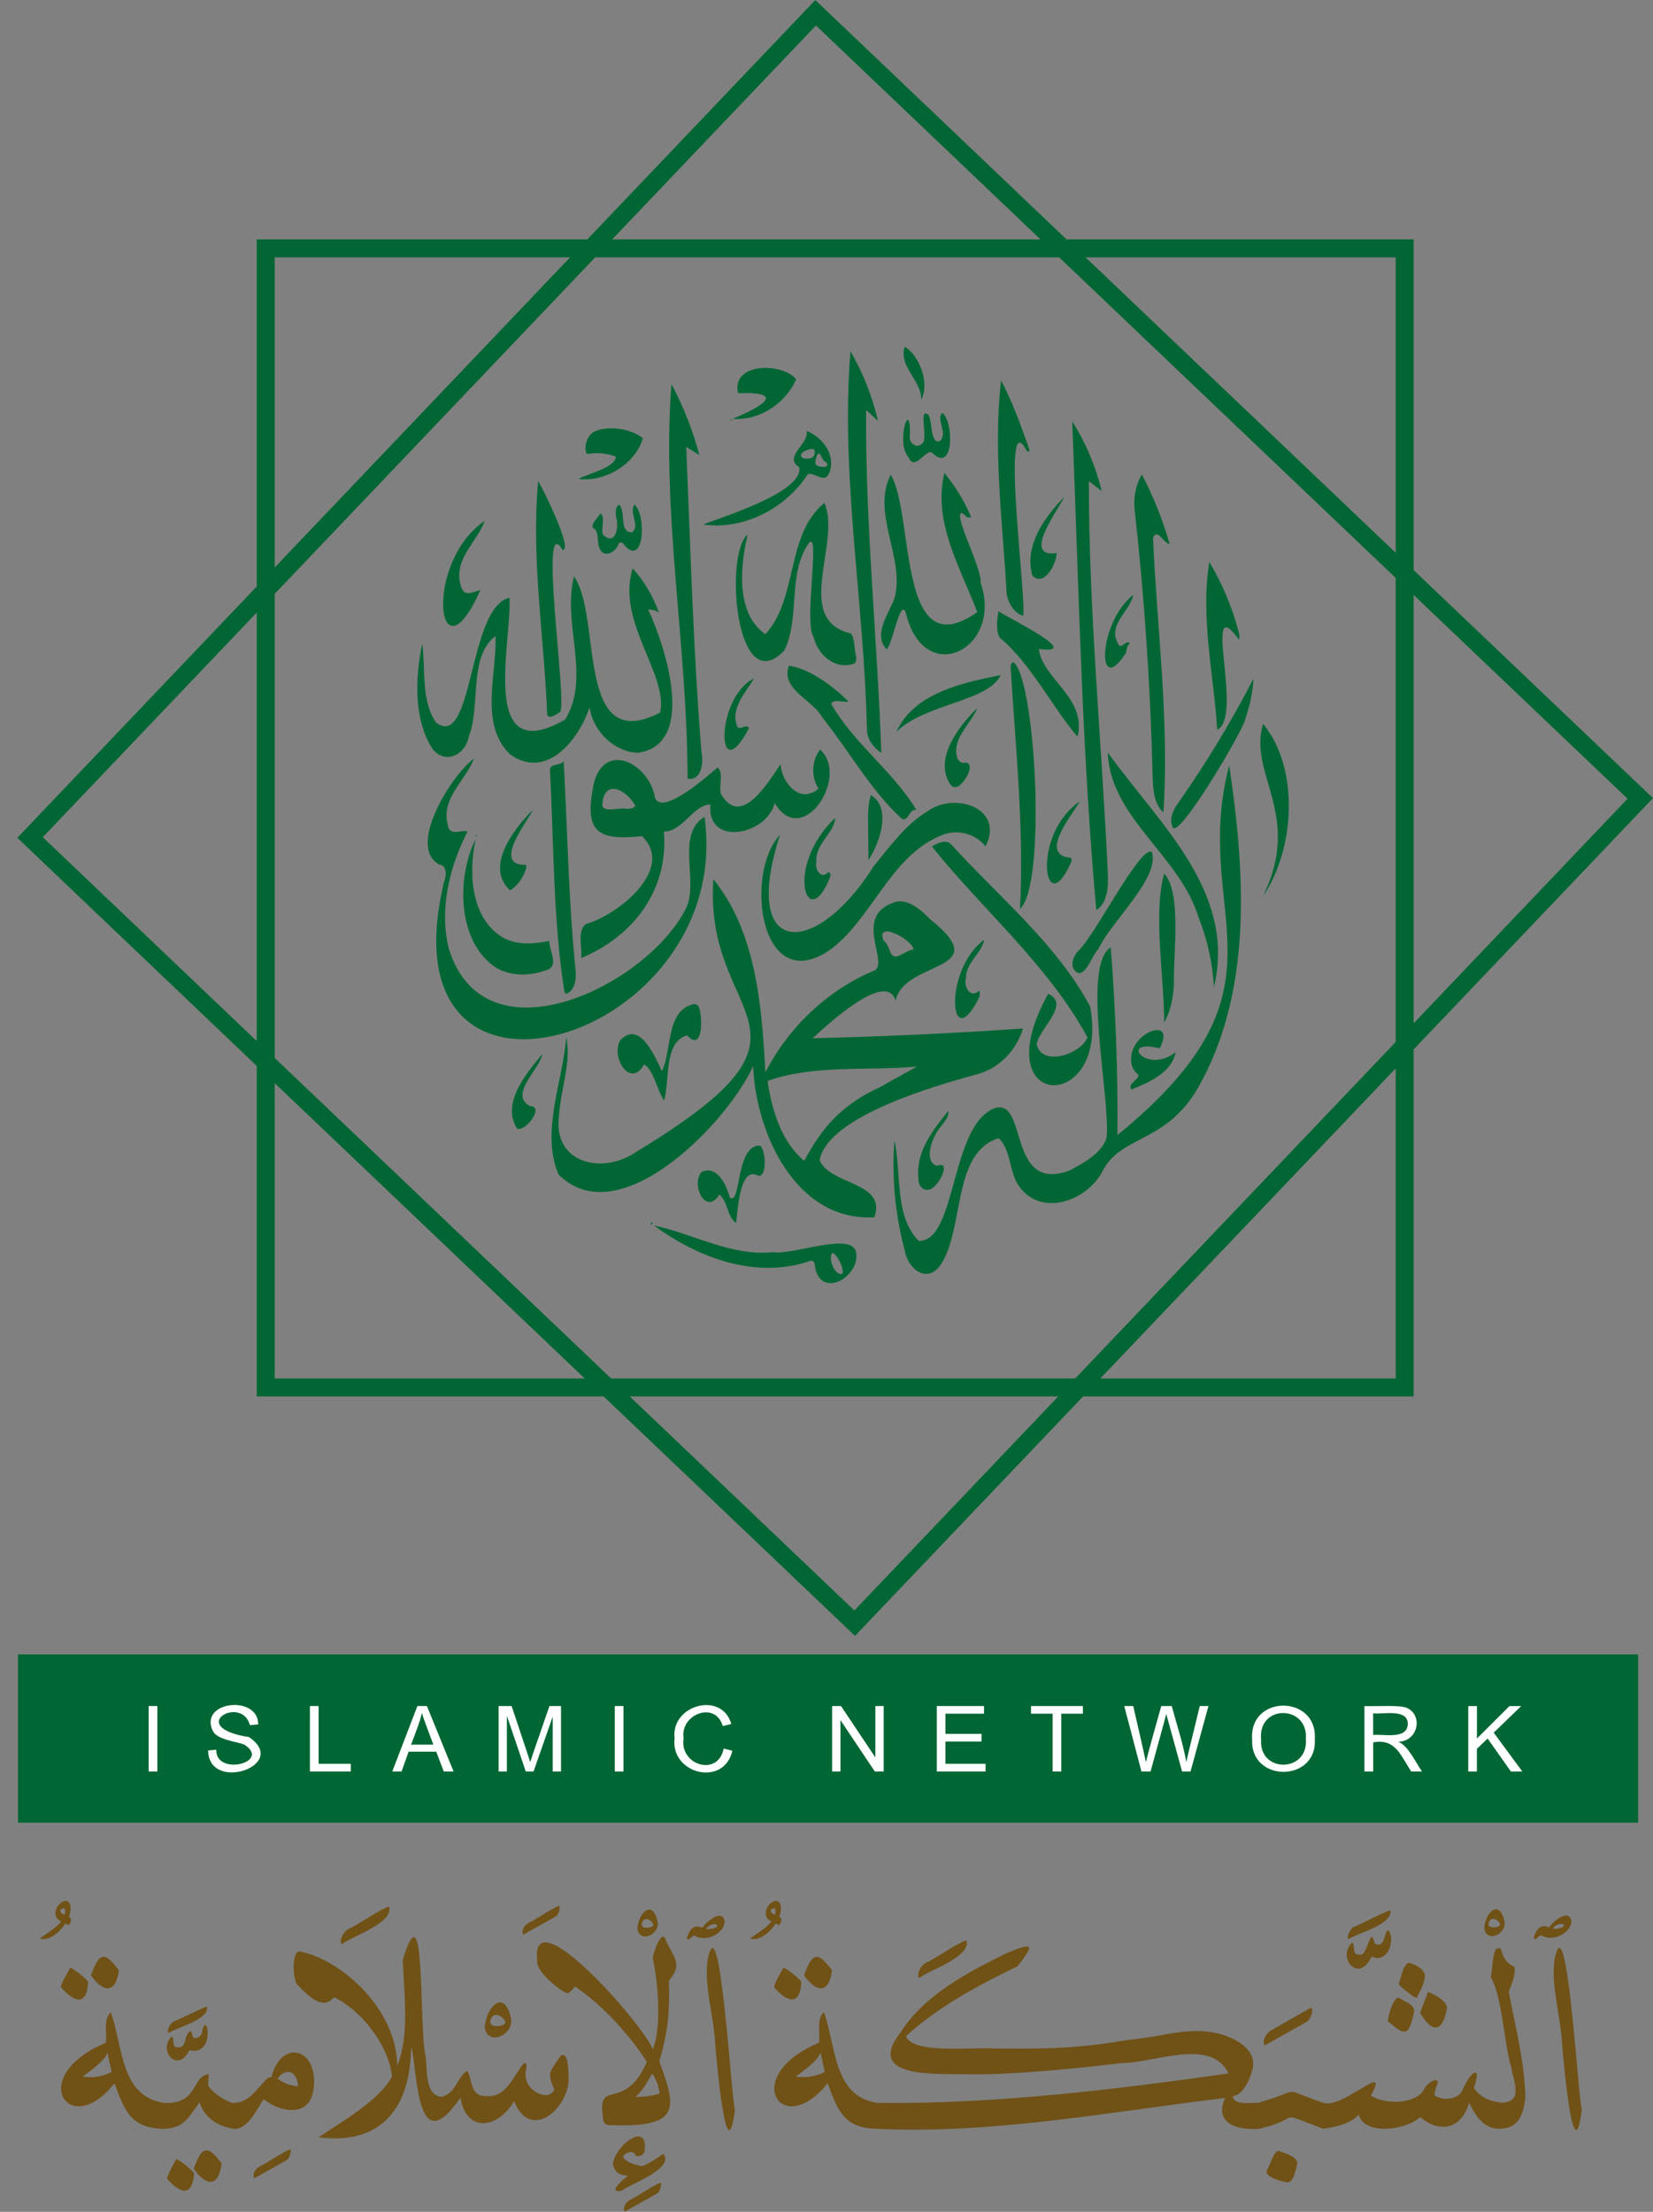 <?xml version="1.0" encoding="UTF-8"?><svg id="Layer_1" xmlns="http://www.w3.org/2000/svg" viewBox="0 0 275.76 368.94"><rect x="0" y="0" width="275.76" height="368.94" fill="#808080" stroke="none"/><defs><style>.cls-1{fill:#1d1d1b;}.cls-1,.cls-2{stroke:#026634;stroke-miterlimit:10;stroke-width:3px;}.cls-3{fill:#fff;}.cls-2{fill:none;}.cls-4{fill:#026634;}.cls-5{fill:#705116;}.cls-6{fill:#063;}</style></defs><rect class="cls-2" x="44.33" y="41.43" width="190" height="190" transform="translate(-55.56 143.22) rotate(-46.39)"/><rect class="cls-2" x="44.33" y="41.43" width="190" height="190"/><line class="cls-1" x1="44.33" y1="98.43" x2="98.62" y2="41.43"/><line class="cls-1" x1="44.33" y1="177.14" x2="101.33" y2="231.43"/><line class="cls-1" x1="180.04" y1="231.43" x2="234.33" y2="174.44"/><line class="cls-1" x1="177.33" y1="41.43" x2="234.33" y2="95.72"/><g><path class="cls-4" d="M150.89,208.4c-1.57-5.89-2.14-12.08-1.68-18.18,1.2,5.37-.04,12.7,4.07,16.77,6.37,.14,5.19-19.39,12.71-22.16,5.51-1.67,2.02,14.31,12.45,10.4,2.23-1.17,5.41-2.88,6.16-5.43,.69-6.61-4.24-28.82,.7-31.76,.82,10.4,1.2,20.85,1.12,31.29,30.71-25.01,12.05-36.41,18.64-61.67,2.58,17.33,3.91,36.7-4.55,52.6-5.36,10.49-13.12,8.86-16.41,14.78-2.65,5.49-10.96,8.27-14.47,2.23-1.27-2.37-1.1-5.61-3.03-7.42-7.83,2.44-5.66,15.14-9.68,21.13-2.26,3.24-5.55,.71-6.01-2.56Z"/><path class="cls-4" d="M74.89,158.29c6.07,19.48,33.39,5.94,39.65-6.97,1.97-4.51-1.8-12.14,2.99-15.06,5.19,37.45-54.29,55.44-43.42,10.72,.37-.91,.49-2.63-.79-2.75-5.61-2.95,2.17-15.16,5.76-17.71-1.37,3.64-5.52,6.63-4.4,10.96,.24,2.15,2.1,.89,3.33,1.18-3.06,5.98-4.76,13.05-3.13,19.62Z"/><path class="cls-4" d="M120.27,132.41c3.32,5.86,7.9-1.95,9.93-4.93,.27,3.2,3.31,6.71,6.35,4.05-1.27-1.91-1.16-4.72,.27-6.5,5,4.56-3,16.67-7.58,8.92-1.35,5.36-11.36,7.37-10.73,.23-2.89,.09-4.67,4.58-7.77,4.53,.87,9.68-5.1,17.51-13.8,21.1,.25-1.72-.72-4.47,.77-5.66,5.37-1.5,15.02-9.23,9.39-14.68-7.57,.83-9.66-.8-8.07-8.63,1.74-7.44,9.36-3.46,10.25,2.29,1.34,2.93,8.71-3.66,10.46-5.13,1.03,1.07,.15,2.94,.52,4.41m-15.76,2.5c.54,0,1.15-.03,1.51-.45-1.51-2.83-5.33-4.69-5.54-.06,.44,1.21,2.88,.22,4.03,.51Z"/><path class="cls-4" d="M106.5,125.58c-3.92-.11-7.54-3.48-8.14-7.59-1.82,5.43-7.2,12.2-13.28,7.83-5.16-5.03-2.19-13.33-2.41-19.74-4.58,3.51-2.43,11.57-4.45,16.74-.55,3.05-3.84,4.79-6.05,2.13-3.25-5.04-2.87-11.95-1.73-17.64,.6,4.32-.27,9.54,2.32,13.23,6.27,4.64,5.28-19.24,12.24-20.84,.4,7.36-5.17,28.6,9.28,20.33,4.38-7.11-.55-16.14,1.48-23.86,4.74,6.58,.11,30.05,14.36,22.69,1.45-6.23-7.37-15.21-4.57-24.05,1.91,2.12,3.41,4.65,4.38,7.39-.52-.38-1.16-.56-1.79-.51,2.77,5.91,8.22,22.39-1.63,23.87Z"/><path class="cls-4" d="M106.49,191.92c34.13-20.75,10.79-21.18,12.52-45.26,7.18,8.9,8.06,21.13,8.68,32.19,3.99-7.73,10.63-13.88,18.39-17.06,1.98-1.9-3.92-9.32,3.6-11.43,2.13-.22,3.97,1.45,5.53,3.01,11.08,8.85-4.29,6.65-5.82,13.55-1.45-5.23-11.63,4.21-13.8,6.26,11.7-.27,23.39-.81,35.06-1.63-1.07,3.71-4.09,6.72-7.65,7.64-6.89,1.89-24.92,7-26.27,14.34,1.83,4.24,11.25,3.56,9.13,9.51-12.95,.77-19.75-13.81-20.22-25.19-4.38,9.56-22.4,28.16-32.46,18.06-3.03-7.01,.71-15.53,1.29-22.88,.86,4.26-.92,8.57-1.2,12.92-1.19,8.27,7.55,10.16,13.21,5.95m40.25-10.53l6.25-3.47c-8.22,.76-17.1-.37-24.93,2.4,.68,4.77,2.3,10.18,6.12,13.33,2.86-5.4,6.15-9.31,12.56-12.26m2.87-21.83c.99-.25,1.81-1.07,2.82-1.19-.39-1.79-6.51-4.89-4.98-1.37,1.06,.56,.82,2.77,2.16,2.56Z"/><path class="cls-4" d="M174.87,165.77c3.79,1.73-1.54,5.82-1.92,8.39,.72,3.77,7.26,1.83,8.47-1.12-6.63-12.17-17.37-21.13-25.96-31.84,.99-.62,2.35-1.22,3.19-.38,7.9,8.7,17.62,16.63,23.22,27.08,3.28,18.04-18,17.62-7-2.14Z"/><path class="cls-4" d="M181.65,80.25c-.03,21.57,2.14,43.4,3.14,65.03,.15,2.4,.06,5.31-1.9,6.53-2.44-26.93-2.95-54.81-4.02-81.53,2.25,3.54,3.92,7.5,4.92,11.63l-2.15-1.67Z"/><path class="cls-4" d="M156.66,139.5c-8.14,3.54-11.2,13.66-18.03,18.82-11.81,8.36-14.57-12.61-8.5-19.08-6.71,20.64,5.9,20.7,15.62,5.25,2.7-3.28,5.32-6.98,8.99-9.17,4.5-3.29,12.93-.54,9.67,5.85-1.86-2.34-5.13-2.95-7.75-1.67Z"/><path class="cls-4" d="M163.59,97.21c3.84,11.1-9.54,17.75-12.51,4.89-.98-2.2-2.18,5.44-3.17,6.21-2.39-2.57,.46-5.99,1.34-8.62,1.74-6.69-3.94-14.05-.66-20.51,4.03,6.65,1,32.39,14.44,22.92-2.8-7.38-7.46-15.04-5.48-23.2,1.8,2.18,3.29,4.63,4.43,7.26-.53,.59-1.07-.43-1.54-.59-1.48,.18,3.4,9.23,3.16,11.63Z"/><path class="cls-4" d="M116.69,75.94c-.72-.49-1.46-.96-2.21-1.39,.71,16.96,1.17,33.96,2.54,50.88,.4,1.71,.02,4.9-2.32,4.44,0-21.87-4.35-44.11-2.69-65.8,2.01,3.74,3.58,7.74,4.67,11.88Z"/><path class="cls-4" d="M167.95,99.19c-.67-11.84-2.29-23.92-.95-35.74,1.91,3.6,3.29,7.49,4.67,11.35,.15,.31-.02,.69-.36,.45-4.51-8.7,.02,25.28-.63,27.46-1.46-.42-2.4-1.97-2.73-3.52Z"/><path class="cls-4" d="M135.02,90.47c-3.73,5.12-1.47,12.5-4.18,18.05-8.18,8.47-10.03-16.36-6.1-19.36-1.27,5.18-2.04,13.17,2.94,16.63,5.51-5.96,3.34-16.6,9.85-21.9,2.89,6.54-5.36,19.49,4.43,21.78,.7,1.02,.51,2.53,.84,3.72,.08,.5,.07,1.18-.39,1.33-3.12,1.05-6-1.51-6.69-4.5-1.64-2.25,1.1-17.43-.69-15.74Z"/><path class="cls-4" d="M195.11,90.71c-.95,.03-2.04-2.75-2.76-.96,.68,15.23,2.74,30.52,1.74,45.77-1.6-1.42-1.76-3.91-1.81-6.12-.35-14.81-1.35-29.6-2.99-44.31-.23-2.05,.16-4.19,1.2-5.94,1.93,3.66,3.48,7.54,4.62,11.55Z"/><path class="cls-4" d="M146.47,70.21l-1.98-1.83c-.16,19.04,1.88,38.14,2.53,57.2-1.26-.82-2.3-2.18-2.4-3.75-.4-20.98-4.45-42.44-2.74-63.24,2.08,3.59,3.64,7.52,4.59,11.61Z"/><path class="cls-4" d="M84.13,156.52c2.3,1.16,5,.95,7.5,.43-.06,1.52,1.65,4.04-.27,4.79-2.79,1.08-6.04,1.19-8.63-.34-6.45-4.25-6.61-14.98-3.39-21.42-1.2,5.65-.83,13.44,4.8,16.54Z"/><path class="cls-4" d="M93.86,91.76c-4.1-7.03,.76,25.05-.4,26.98-.49,.35-1.95,1.34-2.17,.48-.51-12.98-2.71-26-1.51-38.98,.92,1.53,5.84,11.48,4.08,11.52Z"/><path class="cls-4" d="M138.66,117.4c3.8,6.65,10.27,11.17,14.23,17.72-1.29-.27-1.19,1.83-2.4,1.5-5.24-4.79-8.85-11.38-13.32-16.96-1.59-2.97-6.97-4.62-5.57-8.61,3.38,.45,7.38,3.37,9.96,5.98-.8,.19-2.63-.51-2.9,.37Z"/><path class="cls-4" d="M169.32,110.7c3.53,4.08,5.2,37.11,.84,40.9,.69-13.44-.73-26.85-1.56-40.26-.06-.54,.33-1.19,.72-.64Z"/><path class="cls-4" d="M199.97,153.11c-3.08-10.4-14.77-16.63-15.17-27.6,8.34,11.7,21.56,23.18,17.71,39.15-.21-3.97-1.07-7.89-2.54-11.55Z"/><path class="cls-4" d="M173.3,108.25c.58,4.97,8.07,8.17,6.46,14.65-4.52-5.38-7.69-12.08-13.01-16.57-.65-1.15-.39-3.12-.18-4.37,1.53,1.08,14.47,7.32,6.73,6.29Z"/><path class="cls-4" d="M206.63,105.38c.11,.43,.22,.9,.06,1.31-6.35-8.67,.88,12.95-3.63,15.04-.58-9.3-2.82-18.7-1.32-28,2.15,3.61,3.81,7.55,4.9,11.66Z"/><path class="cls-4" d="M135.26,210.29c-9.1,3.17-18.7-.42-26.15-5.86,6.4,1.29,12.94,5.2,19.91,4.43,3.11,.57,13.03-3.46,13.79-.03,.79,4.07-5.8,7.95-6.84,2.56,0-.43-.13-1.21-.7-1.1m5.26,2.2c.28-.93-.7-3.02-1.64-3.54-.82,.74,.27,3.86,1.64,3.54Z"/><path class="cls-4" d="M94.06,164.85c-1.81-12.03-1.67-24.25-2.31-36.37-.05-1.22,1.68-.63,2.28-1.53,.63,11.36,.8,22.76,1.91,34.08,.24,1.64,.29,4.03-1.5,4.76-.27-.21-.34-.59-.39-.94Z"/><path class="cls-4" d="M114.59,172.7c-3.9,1.16-2.83,7.56-3.8,10.86-1.19-1.68-1.75-5.22-3.36-6-2.3,4.14-5.62-1.32-3.94-4.07,3.26-3.35,5.73,2.72,6.94,5.17,1.7-3.45,.62-10.16,5.31-11.17,.57-.08,.89,.4,.98,.92,.47,1.69,.51,7.09-2.12,4.28Z"/><path class="cls-4" d="M207.79,119.79c-.13,1.66-11.5,20.89-12.19,18.09-.66-1.49,.3-3.07,1.17-4.25,4.55-6.5,8.68-13.34,12.35-20.45-.14,2.25-.59,4.48-1.33,6.6Z"/><path class="cls-4" d="M210.71,120.75c6.11,7.36,5.34,20.94-.02,28.75,6.7-13.57-2.53-20.35,.02-28.75Z"/><path class="cls-4" d="M123.11,65.57c-1.08-5.22,7.47-5.07,9.71-2.31-1.84,4.19-6.27,6.94-10.63,6.6,4.48-1.82,9.47-4.56,.92-4.28Z"/><path class="cls-4" d="M195.85,164.08c-.11,2.24-.54,4.52-1.64,6.49,0-7.8-1.89-18.3,.02-24.87,2.97,3.31,1.45,13.7,1.61,18.38Z"/><path class="cls-4" d="M179.95,162.34c-1.63-.69-1.08-2.63-.12-3.68,2.64-2.24,10.5-17.9,12.33-16.53,1.43,4.27-6.99,11.8-8.9,16.15-1.13,1.09-1.81,3.97-3.31,4.06Z"/><path class="cls-4" d="M138.52,78.35c-.7,2.71-2.3,.48-3.73,.7-3.66,5.72-10.73,9.43-17.5,8.44,3.52-1.37,16.82-5.46,16.04-9.57-2.75-1.66,1.74-3.97,1.23-6.04,2.5,.99,4.66,3.66,3.97,6.47m-3.12-3.47c-2.48,.42-2.3,2.08,0,1.5,.55-.23,.8-1.56,0-1.5m.74,2.65c.47,.47,2.46,.59,1.72-.4-.46-.16-.71-.67-.92-1.13-.54-1.2-1.16,1.12-.81,1.53Z"/><path class="cls-4" d="M80.13,98.44c-7.16,16.03-9.61-4.5,.74-11.58-1.23,3.45-4.88,6.11-4.16,10.13,.44,2.7,1.58,1.96,3.41,1.45Z"/><path class="cls-4" d="M122.8,203.98c-1.54-.96-1.34-3.63-2.8-4.72-2.18,3.6-4.8-1.55-2.98-3.76,2.61-1.22,4.18,2.15,4.72,4.25,1.95,1.43,.92-8.88,5.08-8.65,.97,.79,1.19,5.53-.44,4.97-3-1.58-3.31,5.95-3.58,7.91Z"/><path class="cls-4" d="M149.55,122.06c2.89-6.45,11.08-8.2,17.38-9.45-2.13,4.47-12.57,4.72-17.38,9.45Z"/><path class="cls-4" d="M99.14,71.98c2.44-1.05,6.09-.49,8.12,1.12-1.36,4.45-6.4,7.33-10.76,6.79,1.68-.93,6.1-1.84,6.24-3.72-1.47-.57-3.07-.73-4.61-.45-.23,.04-.38-.25-.42-.5-.21-1.25,.38-2.61,1.43-3.24h0Z"/><path class="cls-4" d="M193.45,174.87c-6.9-1.74-2.33,4.5,2.68,.64-.74,3.53-4.41,4.98-7.4,6.24-.72-1.18,1.61-1.71,1.09-2.59-.72-.46-1.1-1.37-1.12-2.26-.33-4.74,7.69-7.59,4.75-2.03Z"/><path class="cls-4" d="M138.48,146.29c-3.81,9.71-7.72-1.74,.85-9.86-.14,2.53-3.37,4.34-3.14,7.31-.33,1.1,.73,2.99,1.83,1.85,.41-.36,.65,.37,.46,.7Z"/><path class="cls-4" d="M178.76,143.64c-4.57,10.67-6.83-4.48,1.38-9.95-1.3,2.25-6.82,8.84-1.68,9.38,.23-.11,.35,.3,.3,.56Z"/><path class="cls-4" d="M172.23,96.02c-1.43-4.97,2-9.7,5.28-13.1-.86,2.02-7.21,10.21-1.23,9.33-.02,1.76-2.07,5.72-4.05,3.77Z"/><path class="cls-4" d="M102.82,86.46c-.12-.76-.29-1.83,.47-2.29,1.19,1.21-.08,4.71,2.15,4.61,1.44-1.08-.58-3.24,.4-4.62,2.1,1.79,1.58,10.91-1.88,6.53-.13-.28-.54-.24-.75-.03-.46,1.56-2.68,2.63-3.27,.56-.37-.99,.04-2.71-1.03-3.15-.34-.84,.91-1.7,1.24-2.46,.93,.71,.03,2.53,.44,3.57,2.01,1.95,2.66-1.05,2.25-2.71Z"/><path class="cls-4" d="M151.8,72.63c-.28,1.22,1.14,2.36,2.07,1.3,1.03-.61-.77-6.29,1.06-4.68,.56,1.31,.3,2.93,1.04,4.14,.99,.9,1.61-.87,1.23-1.7-.04-.83-.78-2.23,.04-2.79,1.91,1.61,1.89,10.07-1.66,6.69-1.03-1.03-2.91,3.23-4.03,.68-2.2-2.49,.4-10.22,.25-3.63Z"/><path class="cls-4" d="M155.96,197.82c-1.23,1.38-2.84,.43-2.75-1.31-.44-4.41,2.4-7.98,4.99-11.22,.28,1.35-1.7,2.75-2.19,4.09-.78,1.37-1.68,4.42,.25,5.08,2.43-.87,.58,2.63-.29,3.35Z"/><path class="cls-4" d="M163.39,166.29c-5.03,10.23-6.08-4.55,.8-9.54-.39,2.25-3.1,3.82-3.05,6.48-.44,1.4,.86,3.42,2.21,1.99,.17,.32,.13,.72,.04,1.07Z"/><path class="cls-4" d="M160.21,130.9c-.52,.53-1.29,.55-1.71-.09-2.76-4.29,1.5-9.73,4.53-12.71-1.06,2.74-4.4,5.13-3.29,8.45,.26,.52,.87,.87,1.38,.63,1.64,.33-.13,3.1-.92,3.72Z"/><path class="cls-4" d="M144.82,137.45c-.02-1.62-.03-3.28,.47-4.82,3.55,2.12,1.42,8.09-.41,10.81l-.06-5.99Z"/><path class="cls-4" d="M108.59,204.23c-.09-.12,.01-.32,.15-.32,.06,.04,.1,.12,.11,.19-.05,.09-.16,.14-.26,.12h0Z"/><path class="cls-4" d="M86.28,188.29c-2.72-4.24,1.51-9.24,4.21-12.49-.48,2.64-5.63,6.73-2.09,8.71,2.48-.03-.58,4.18-2.11,3.78Z"/><path class="cls-4" d="M79.52,139.24c.21,.44-.51,.17,0,.02v-.02Z"/><path class="cls-4" d="M122.03,70.1c-.03,.13-.26-.01-.17-.11,.04-.12,.25,.01,.18,.11h0Z"/><path class="cls-4" d="M87.79,144.76c-.42,1.54-1.39,2.91-2.68,3.76-4.34-3.88,.68-10.38,3.82-13.46-1.07,2.12-6.72,9.19-1.4,9.2,.2-.13,.32,.26,.26,.5h0Z"/><path class="cls-4" d="M124.95,121.45c-5.56,10.6-5.63-5.2,.85-8.28-1.48,2.4-4.08,5.16-2.76,8.13,.5,.47,1.54-.62,1.91,.15Z"/><path class="cls-4" d="M187.85,108.86c-4.94,7.84-4.75-4.92,1.19-9.64-.35,2.58-4.45,5.04-2.47,8.21,.41,1.07,1.43-.93,1.9-.08-.45,.3-.5,.96-.63,1.51Z"/><path class="cls-4" d="M150.93,57.83c2.55,1.55,4.19,6.24,2.75,8.84,.1-3.22-3.82-5.45-2.75-8.84Z"/></g><rect class="cls-6" x="3" y="275.96" width="270.28" height="28.07"/><path class="cls-3" d="M24.8,295.49v-10.92h1.45v10.92h-1.45Zm9.92-3.51l1.36-.12c-.11,4.5,9.31,2.08,4.65-.87-1.3-.5-4.48-.79-5.21-2.23-2.45-5.01,7.59-6.14,7.56-1.11l-1.39,.11c-1.37-5.18-10.85,.31-.15,1.99,6.87,4.68-6.71,9.37-6.82,2.23h0Zm16.98,3.51v-10.92h1.45v9.64h5.37v1.28h-6.82Zm13.74,0l4.19-10.92h1.59l4.45,10.92h-1.64l-1.26-3.31h-4.6l-1.18,3.31h-1.53Zm3.14-4.48h3.72c-.49-1.31-1.59-4.13-1.92-5.31-.25,1.39-1.31,3.95-1.8,5.31h0Zm14.6,4.48v-10.92h2.17c.38,1.16,2.81,8.37,3.1,9.35,.32-1.03,2.8-8.14,3.21-9.35h1.93v10.92h-1.39v-9.14l-3.19,9.14h-1.3l-3.15-9.3v9.3h-1.39Zm19.38,0v-10.92h1.45v10.92h-1.45Zm18.17-3.83l1.45,.37c-1.42,6.13-10.39,3.86-9.64-2.08-.67-5.54,7.87-7.95,9.46-2.38l-1.42,.34c-1.29-4.31-7.19-1.9-6.54,2.04-.74,4.47,5.74,6.49,6.69,1.72h0Zm18.09,3.83v-10.92h1.48l5.73,8.57v-8.57h1.39v10.92h-1.48l-5.73-8.57v8.57h-1.39Zm17.46,0v-10.92h7.88v1.28h-6.44v3.36h6.02v1.28h-6.02v3.72h6.7v1.28h-8.14Zm19.32,0v-9.64h-3.6v-1.28h8.65v1.28h-3.6v9.64h-1.45Zm14.82,0l-2.87-10.92h1.5c.37,1.68,1.83,7.81,2.11,9.39,.41-1.82,2.09-7.64,2.57-9.39h1.74c.65,2.41,2.12,7.04,2.42,9.39,.33-1.54,1.87-7.72,2.26-9.39h1.45l-2.99,10.92h-1.41c-.24-.87-2.47-8.96-2.64-9.6-.13,.61-2.4,8.77-2.62,9.6h-1.51Zm18.47-5.31c-.58-7.57,10.91-7.52,10.45-.13,.48,7.29-10.78,7.33-10.45,.13h0Zm1.49,.03c-.35,5.61,7.96,5.49,7.46-.16,.47-5.67-8.05-5.88-7.46,.16h0Zm17.24,5.29v-10.92c1.43,.08,5.86-.23,7.06,.29,2.82,1.28,1.84,5.62-1.41,5.65,1.72,.72,2.91,3.53,3.96,4.97h-1.8c-1.77-2.65-2.61-5.56-6.35-4.85v4.85h-1.45Zm1.45-6.1c1.73-.19,5.72,.82,5.78-1.84,.03-2.6-4.16-1.58-5.78-1.77v3.61h0Zm15.87,6.1v-10.92h1.45v5.41l5.42-5.41h1.96l-4.58,4.43,4.78,6.49h-1.91l-3.89-5.51-1.79,1.73v3.78h-1.45Z"/><path class="cls-5" d="M19.83,328.66c-.52,3.97-2.64,3.74-4.66,.83,1.42-3.92,2.3-4.02,4.66-.83h0Zm101.06-8.16c-.37-2.26-3.17,.14-3.73,1.06-1.35-.63-2.09,.23-2.51,1.5-.1,.32-.01,.44,.14,.44,.38,.04,.74-.82,1.17-.58,1.94,1.09,4.91-.5,4.93-2.41h0Zm-1.22,.68c.05,.4-1.25,.72-1.88,.55,.34-.58,1.49-1.07,1.88-.55h0Zm-13.34,.5c.34,2.56,3.84,.98,3.36-1.16-.75-3.67-3.14-1.65-3.36,1.16h0Zm2.66-.58c-.07,.49-1.94,.75-1.95-.08,.24-1.6,1.76-.77,1.95,.08h0Zm-50.53,.5c-1.08,.37-2,2.08-1.43,2.71,1.42-1.23,8.54-3.46,7.91-6.19-.07-.6-6.25,3.56-6.48,3.48h0Zm203.69-1.15c-.37-2.26-3.17,.14-3.73,1.06-1.35-.63-2.09,.23-2.51,1.5-.1,.32-.01,.44,.14,.44,.38,.04,.74-.82,1.17-.58,1.94,1.09,4.91-.5,4.93-2.41h0Zm-1.22,.68c.05,.4-1.25,.72-1.88,.55,.34-.58,1.49-1.07,1.88-.55h0Zm-106.15,6.11c-1.08,.37-2,2.08-1.43,2.71,1.42-1.23,8.54-3.46,7.91-6.19-.07-.6-6.25,3.56-6.48,3.48h0Zm57.64,11.23c-1.13,.45-1.97,1.96-1.43,2.71l7.04-3.95c.37-.05,1.36-2.13,.63-2.33l-6.24,3.57h0Zm13.56-17.11c-.61,.11-1.4,1.69-1.03,2.1,1.44-.99,7.18-2.34,7.02-4.71,.09-.51-5.87,2.71-5.98,2.61h0Zm2.75,5.19c.26-.44,.48,.13,.93,.05,2.25,.15,3-3.45,1.94-4.64-.66,.03-.48,2.68-1.83,2.38-.32,0-.5-.19-.52-.46-.66-2.75-1.15,2.68-2.44,2.13-1.42,.22-.63-1.67-1.26-1.96-2.58,2.6,1.11,6.73,3.17,2.5h0Zm18.87-4.92c.34,2.56,3.84,.98,3.36-1.16-.75-3.67-3.14-1.65-3.36,1.16h0Zm2.66-.58c-.07,.49-1.94,.75-1.95-.08,.24-1.6,1.76-.77,1.95,.08h0Zm-206.75,40.22c-.93,.43-1.46,1.39-1.1,2.08l5.42-3.04c.4-.23,.67-.97,.67-1.72,0-.48-4.85,2.75-4.99,2.68h0Zm85.95-44.21c-1.51,.18-2.58,2.72-.75,3.42-.65,.98-2.68,2.21-3.58,2.85,1.59,.64,3.68-1.42,4.28-2.5l.5,.31c.33-.24,.74-1.12,.08-1.4,.32-.8,.64-2.51-.53-2.68h0Zm-.41,1.24c.46-.03,.35,.87,.21,1.08-.86-.3-.94-.9-.21-1.08Zm-40.67,2.34c-.93,.43-1.47,1.39-1.1,2.08l5.42-3.04c.4-.23,.67-.97,.67-1.72,0-.48-4.84,2.75-4.99,2.68h0Zm-7.52,17.49c.45,3.33,4.97,1.27,4.37-1.51-1.04-4.81-4.03-2.16-4.37,1.51h0Zm3.46-.75c-.09,.63-2.52,.98-2.54-.11,.31-2.08,2.29-1,2.54,.11h0Zm-73.36-20.32c-1.51,.18-2.58,2.72-.75,3.42-.65,.98-2.68,2.21-3.58,2.85,1.59,.64,3.68-1.42,4.28-2.5l.5,.31c.33-.24,.74-1.12,.08-1.4,.32-.8,.64-2.51-.53-2.68h0Zm-.41,1.24c.46-.03,.35,.87,.21,1.08-.86-.3-.94-.9-.21-1.08Zm18.49,18.89c-.57,.1-1.29,1.56-.96,1.94,1.25-.89,7.13-2.34,6.4-4.47l-5.44,2.53h0Zm2.55,4.81c4.53,.98,2.92-7.01,2.12-3.14,.04,.84-1.39,1.62-1.64,.66-.04-.5-.12-.7-.31-.7-1.05,.39-.56,2.85-2.01,2.67-1.27,.16-.53-1.57-1.11-1.81-2.39,2.41,1.03,6.23,2.94,2.32h0Zm73.71,24.84c-.93,.43-1.46,1.39-1.1,2.08l5.42-3.04c.4-.23,.67-.97,.67-1.72-.02-.48-4.84,2.75-4.99,2.68h0Zm-34.26-23.69c-1.25-5.01,.1-29.17-3.84-16.28,.11,4.83,1.25,12.61-.95,17.74,.05-8.95-8.72-17.58-16.33-19.13-1.31,.17-1.06,4.84-.29,5.6,2.34,2.48,4.42,4.11,6.1,2.05,4.01,1.9,8.97,7.42,9.68,13.18-2.02,4.05-9,7.98-12.25,10.19,9.99,1.35,15.11-4.47,15.39-14.27,.03-.44,.11-.62,.15-.62,.98,5.02,.95,18.86,8.11,8.27,.93,5.83,6.18,5.35,8.95,.6,2.87,7.12,9.59,.73,9.08-4.31-.02-1.22-.12-4.11-1.34-3.22-1.98,2.96-2.21,2.76-1.02,5.63-1.07,2.08-4.91,.18-4.8-2.56-.08-.7,.5-1.71-.18-1.94-1.58,1.54-2.87,5.84-6.2,5.55-3.08,.26-2.4-3.08-3.4-4.23-1.9,1.47-1.69,3.55-4.22,4.38-2.75-.35-2.36-4.04-2.66-6.62h0Zm39.96-19.71c-.61-1.67-2.09,2.38-2.1,3.24,.84,3.65,1.55,11.34,0,15.18-1.41-3.97-20.53-25.8-19.28-14.81-.32,1.76,3.76,4.96,4.94,5.42,.61,0,1.23-1,1.3-1.13,4.26,2.69,9.43,8.34,12.05,12.61-3.82,8.59-8.22,2.52-7.34,9.13,.08,1.87,1.14,1.28,2.61,1.44,10.49,.13,9.53-3.25,6.81-10.67,1.55-5.23,1.75-8.82,1.6-13.48,2.56-2.87,.5-4.14-.59-6.93h0Zm-.93,25.75c-1.16,.44-2.61,.54-4.05,.6,1.37-1.36,1.51-1.78,2.8-3.92,.96,1.44,1.09,2.62,1.24,3.32h0Zm110.64,5.88c-8.37-3.13-2.99-1.8-10.56,0v-4.4c7.53-2.15,3.04-2.49,10.56,.06v4.34h0Zm-4.36,6.06c-.42,1.87-.7,2.76-1.52,2.9-.76-.06-4.36-.96-3.37-2.22,.38-.61,1.12-3.14,1.85-3.03,.89,.35,3.55,1.03,3.04,2.35h0Zm21.38-31.55c-.14,1.33-.68,2.23-1.38,3.64-.4,.03-1.25-.72-1.55-.95-.3-.28-1.51-1.05-1.44-1.46,.44-1.06,.59-2.84,1.6-3.41,1.06,.25,2.63,.95,2.77,2.18h0Zm3.66,5.36c-.71,4.24-2.56,4.15-4.49,.8,.32-.86,.99-2.61,1.33-3.47,1.21,.46,3.13,1.52,3.16,2.66h0Zm-5.52,.82c-.91,3.99-1.45,3.84-4.34,1.38-.06-.37,.8-3.98,1.83-3.92,.73,.57,2.96,1.22,2.51,2.54h0Zm14.37,19.31c-2.72,.14-4.16-2.29-5.16-4.34-1.27,4.5-5,5.12-8.14,2.41-2.44,2.23-9.38,3.09-10.28-.43-1.15,1.42-3.76,2.13-5.97,2.36v-4.34c3.27,1.24,11.39-7.28,8.01-1.18,2.35,1.57,7.71,1.49,8.95-1.19,.14-.44,1.78-2,2.24-1.1-.13,.47-.64,1.82-.6,2.22,1.34,1.02,4.01,.73,4.66-.79,1.32-3.17,3.33-4.5,1.93-.38,1.14,1.51,2.39,2.11,4.35,2.4v4.34h0Zm4.23-5.1c-.4,3.03-1.25,5.03-4.23,5.1v-4.34c4.04,.09,2.26-3.49,1.9-5.79-1.3-4.38-1.5-11.84-3.46-15.19,.47-1.66,.17-5.53,1.71-4.66,.36,1.42,.86,2.33,2.3,3.02,.12,1.34-.42,2.69-1,4.09,1.11,5.84,2.73,12.17,2.77,17.77h0Zm9.42,1.9c-1.42,11.18-3.07-8.39-3.3-10.93-.21-4.71-1.89-9.58-1.26-14.1,2.09-10.18,3.93,23.41,4.56,25.04h0ZM14.7,330.55c-.19,4.44-2.59,3.17-4.5,.96-.25-.29,1.21-2.7,1.55-3.32,.84,.44,2.36,1.65,2.96,2.36h0Zm12.59,24.55c-5.21-.15-6.37-2.54-8.19-7.61-7.53,9.62-14.87-1.18-1.44-6.74,.23-1.58-.48-3.96,.84-5.1,2.06,5.99,1.61,13.95,8.79,15.11v4.34h0Zm-8.66-9.47c-.19-.8-.56-2.47-.71-3.28-.33,1.33-2.86,3.09-4.14,4.04,1.73,.26,3.32-.01,4.84-.76Zm20.46,9.47c-2.48-.29-5.1-1.83-5.78-4.45-2.29,3.22-2.78,4.23-6.02,4.45v-4.34c5.82,.39,4.71-4.59,7.54-4.76-.04,.4-.09,1.28-.11,1.69-.02,.89,3.45,3.28,4.37,3.07v4.34h0Zm-2.12,5.78c-.51,4.04-2.6,3.8-4.65,.87,1.22-3.42,2.16-4.34,4.65-.87h0Zm-4.58,1.59c-.29,4.12-2.39,3.42-4.5,.94-.17-.18,1.42-3.21,1.55-3.27,.96,.46,2.15,1.49,2.96,2.33h0Zm19.99-14.77c-.22,5.58-5.28,4.87-8.37,2.47-.85,.88-2.34,4.93-4.92,4.95v-4.35c2.77-.11,4.04-2.85,5.68-4.24h.49c1.56-6.26,7.47-5.12,7.12,1.18h0Zm-2.66,.32c-.07-2.65-2.19-3.2-3.4-1.27,1.14,.79,1.97,1.09,3.4,1.27Zm60.92,11.24c2.16,2.46-6.36,5.41-6.84,6.14-2.62,.56,.03-1.82,.94-2.45-1.26-.26-2.01-.21-2.49-1.91,.17-2.99,5.88-7.47,5.3-2.3-.09,.74-.9,1.06-1.57,.81-.11-1.13-2.1-.41-2.01,.35,.86,1,2.01,1.17,3.14,1.43,1.23-.42,2.49-1.37,3.55-2.06h0Zm11.97-7.37c-1.42,11.18-3.07-8.39-3.3-10.93-.21-4.71-1.89-9.58-1.26-14.1,2.09-10.18,3.93,23.41,4.56,25.04h0Zm16.19-23.23c-.52,3.97-2.64,3.72-4.66,.83,1.37-3.9,2.35-3.98,4.66-.83h0Zm-5.13,1.88c-.14,4.37-2.66,3.2-4.5,.96-.23-.28,1.21-2.71,1.55-3.32,.84,.43,2.36,1.65,2.96,2.36h0Zm12.59,24.55c-5.21-.15-6.37-2.54-8.19-7.61-7.64,9.64-14.78-1.21-1.44-6.74,.23-1.58-.5-3.96,.84-5.1,2.05,5.99,1.6,13.95,8.79,15.11v4.34h0Zm-8.66-9.47c-.19-.8-.56-2.47-.71-3.28-.35,1.3-2.86,3.1-4.14,4.04,1.73,.26,3.32-.01,4.84-.76Zm72.55,9.47c-4.04,.3-7.69-1.09-5.74-5.15-19.03,2.29-38.91,6.08-58.14,5.15v-4.31c19.78,.21,39.36-2.2,58.67-4.92-2.9-6.1-12.58-1.69-17.78-1.74-7.84,.95-19.04,2.04-25.78,1.87-4.61-.16-17.43,.93-11.08-7.06,4-6.3,11.51-10.11,17.53-13.09,4.21-1.74,5.15-1.95,1.91,2.14-6.41,3.11-13.3,6.78-18.58,11.65,.98,3.07,11.36,1.78,14.84,2.07,8.48,.06,13.38,.06,22.3-1.45,6.29-.58,10.68-2.53,16.1-.71,2.8,1.02,5.37,2.89,4.48,5.87-.39,1.52-1.6,4.13-3.22,4.22,.18,1.69,3.26,1.02,4.51,1.13v4.34h0Z"/></svg>